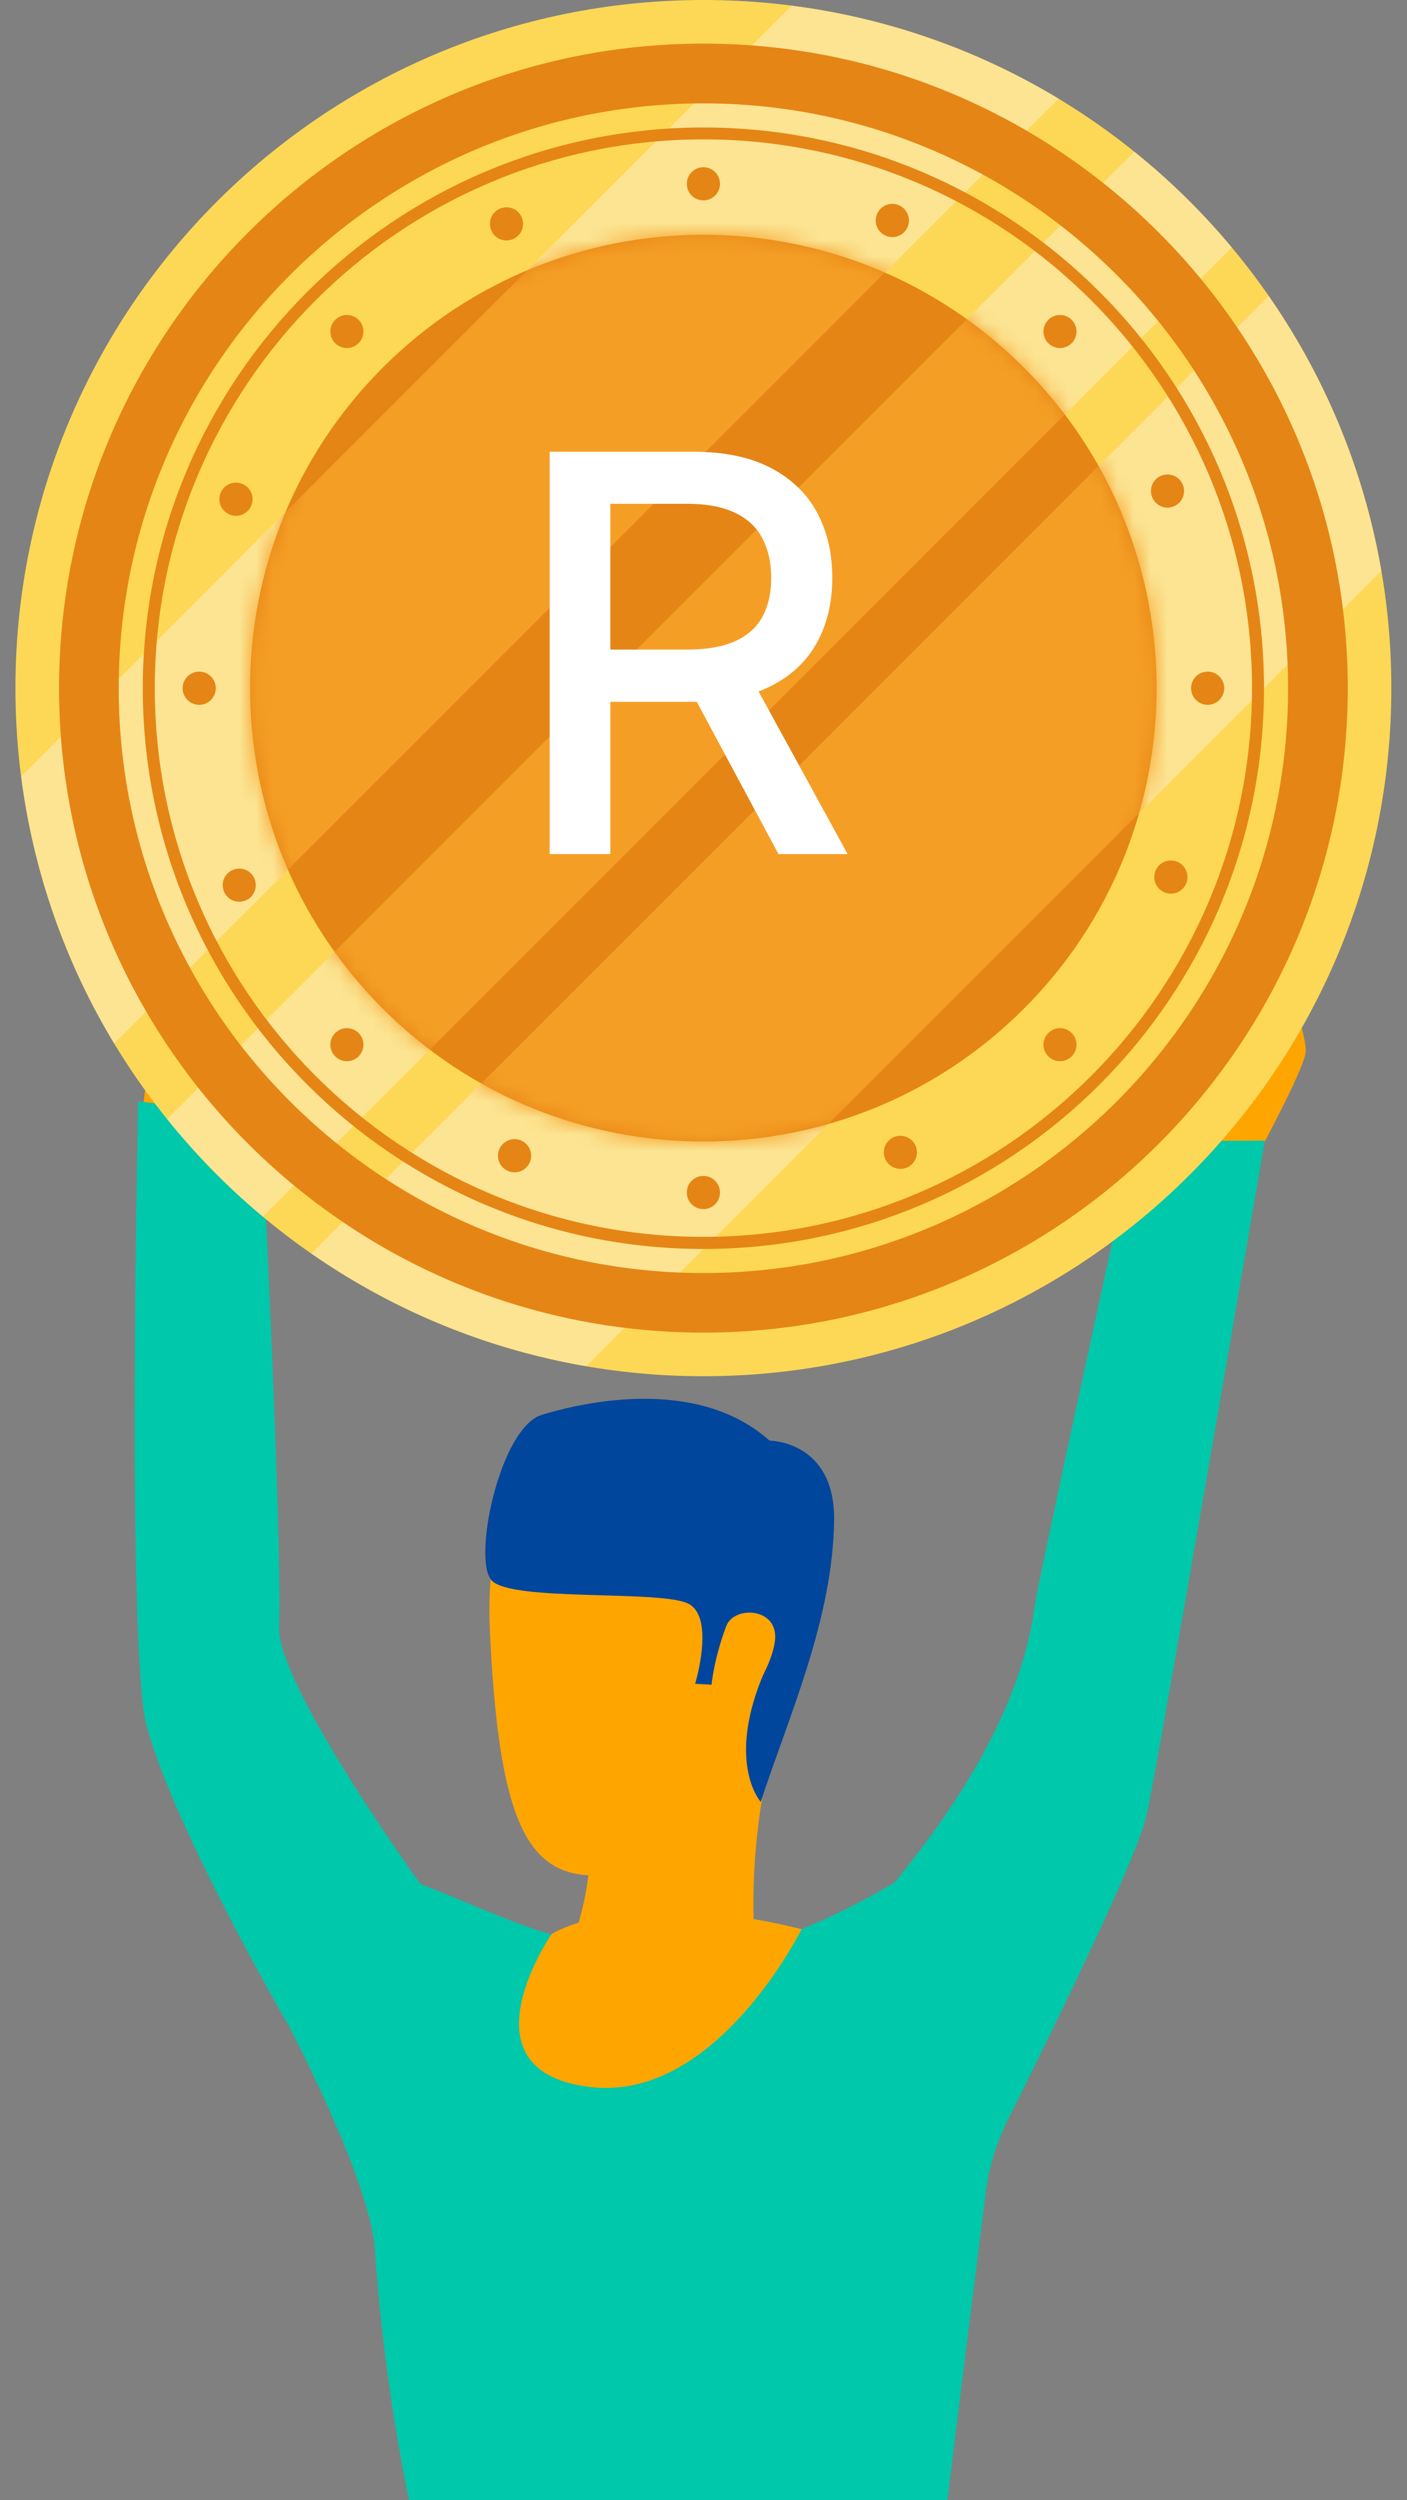 <svg width="85" height="151" viewBox="0 0 85 151" fill="none" xmlns="http://www.w3.org/2000/svg">
<rect x="0" y="0" width="85" height="151" fill="#808080" stroke="none"/>
<g clip-path="url(#clip0_2212_2647)">
<path d="M17.996 61.906C18.49 60.002 17.767 59.194 16.587 59.833C17.358 57.833 16.743 57.11 16.117 57.062C16.032 57.062 15.321 56.989 15.237 57.351C15.09 56.985 14.74 56.739 14.345 56.725C13.93 56.648 13.505 56.794 13.225 57.11C13.225 57.11 13.129 56.641 12.345 56.641C11.853 56.638 11.395 56.894 11.14 57.315C10.822 56.776 10.128 56.598 9.589 56.915C9.588 56.916 9.587 56.917 9.586 56.917C9.457 57.002 9.343 57.108 9.249 57.231C8.526 58.014 8.333 59.086 8.104 61.122C7.875 63.158 8.249 63.665 8.803 65.508L8.502 68.062L15.237 68.761L15.863 66.484C17 65.195 17.74 63.605 17.996 61.906Z" fill="#FFA500"/>
<path d="M69.227 58.673C68.964 59.081 68.769 59.528 68.649 59.998C68.649 59.998 68.649 60.878 68.577 61.493V61.962C68.3 62.797 68.166 63.673 68.179 64.553C68.179 65.758 68.866 69.782 68.866 69.782L72.48 69.855L75.432 70.782C75.432 70.782 78.806 64.589 78.878 63.553C78.89 63.449 78.89 63.344 78.878 63.24C78.775 62.545 78.601 61.863 78.36 61.204C78.36 61.023 77.938 59.276 77.468 59.035C76.939 58.746 76.299 58.746 75.769 59.035C75.057 58.71 74.269 58.589 73.492 58.685C72.772 58.324 71.923 58.324 71.203 58.685C71.203 58.685 69.806 58.107 69.227 58.673Z" fill="#FFA500"/>
<path d="M68.529 68.939C68.529 68.939 62.585 95.938 62.477 97.203C61.561 103.721 57.224 109.806 54.043 113.697C52.241 114.778 50.36 115.72 48.416 116.517C46.705 116.131 45.464 115.89 45.464 115.89L36.091 116.191C36.091 116.191 34.886 116.444 33.259 116.818C31.416 116.348 27.416 114.553 25.392 113.782C25.392 113.782 16.861 101.95 16.861 98.372V98.275C17.054 92.444 15.768 67.411 15.768 67.411L8.345 66.52C8.345 66.52 7.631 99.769 8.86 104.251C10.584 110.577 17.427 122.324 17.427 122.324C17.427 122.324 22.246 131.457 22.632 135.698C22.984 140.839 23.677 145.951 24.704 151H57.236C57.705 147.12 58.922 137.433 59.501 132.831C59.67 131.189 60.127 129.591 60.85 128.108C63.26 123.288 68.766 112.131 69.284 109.565C69.995 106.372 76.408 68.891 76.408 68.891L68.529 68.939Z" fill="#00C8AA"/>
<path d="M39.874 88.022C39.874 88.022 28.91 83.974 29.596 98.528C30.283 113.083 32.849 114.577 40.054 112.541C47.259 110.505 47.874 101.312 48.813 96.878C49.753 92.444 43.452 88.66 39.874 88.022Z" fill="#FFA500"/>
<path d="M34.343 118.469C34.343 118.469 40.042 123.083 45.525 115.854C45.44 112.025 45.923 108.204 46.958 104.517C48.645 99.034 35.488 111.818 35.488 111.818C35.586 112.281 35.606 112.758 35.548 113.228C35.461 113.992 35.321 114.749 35.127 115.493C34.621 117.36 34.729 117.035 34.343 118.469Z" fill="#FFA500"/>
<path d="M45.958 108.83C45.958 108.83 43.669 106.287 46.44 100.396C46.301 100.108 46.023 99.912 45.705 99.877C44.078 99.528 43.295 101.769 43.295 101.769L41.994 101.697C41.994 101.697 43.199 97.757 41.621 96.877C40.042 95.998 30.849 96.769 29.692 95.444C28.536 94.118 30.211 86.227 32.729 85.455C35.247 84.684 42.127 83.118 46.488 87.01C46.488 87.01 50.392 87.01 50.392 91.721C50.344 97.793 47.597 103.781 45.958 108.83Z" fill="#00469C"/>
<path d="M43.874 98.215C44.356 96.938 47.091 97.094 46.814 99.131C46.536 101.167 44.271 104.3 43.368 103.709C42.464 103.119 43.199 99.986 43.874 98.215Z" fill="#FFA500"/>
<path d="M48.428 116.517C48.428 116.517 43.295 126.903 35.729 126.059C28.162 125.216 32.548 117.974 33.319 116.818C33.271 116.818 37.813 113.902 48.428 116.517Z" fill="#FFA500"/>
</g>
<path d="M42.494 83.121C65.447 83.121 84.054 64.514 84.054 41.56C84.054 18.607 65.447 0 42.494 0C19.54 0 0.933 18.607 0.933 41.56C0.933 64.514 19.54 83.121 42.494 83.121Z" fill="#FDD856"/>
<path d="M1.286 46.891C2.036 52.732 3.983 58.201 6.9 63.022L63.955 5.967C59.135 3.056 53.665 1.103 47.825 0.353L1.286 46.891Z" fill="#FCE492"/>
<path d="M68.523 9.167L10.102 67.588C11.828 69.737 13.769 71.716 15.886 73.48L74.415 14.951C72.65 12.834 70.678 10.899 68.523 9.167Z" fill="#FCE492"/>
<path d="M83.443 34.485C82.397 28.392 80.028 22.753 76.638 17.876L18.809 75.705C23.686 79.095 29.325 81.464 35.418 82.51L83.443 34.485Z" fill="#FCE492"/>
<path d="M61.854 60.925C72.548 50.231 72.548 32.893 61.854 22.199C51.16 11.505 33.822 11.505 23.128 22.199C12.434 32.893 12.434 50.231 23.128 60.925C33.822 71.619 51.16 71.619 61.854 60.925Z" fill="#E58515"/>
<mask id="mask0_2212_2647" style="mask-type:luminance" maskUnits="userSpaceOnUse" x="15" y="14" width="55" height="55">
<path d="M61.855 60.925C72.548 50.23 72.548 32.892 61.855 22.198C51.16 11.504 33.822 11.504 23.128 22.198C12.434 32.892 12.434 50.23 23.128 60.924C33.822 71.618 51.16 71.618 61.855 60.925Z" fill="white"/>
</mask>
<g mask="url(#mask0_2212_2647)">
<path d="M1.286 46.891C2.036 52.732 3.983 58.201 6.9 63.021L63.955 5.967C59.135 3.056 53.665 1.102 47.825 0.353L1.286 46.891Z" fill="#F59E25"/>
<path d="M68.523 9.166L10.102 67.588C11.828 69.737 13.769 71.715 15.886 73.48L74.415 14.951C72.65 12.834 70.678 10.899 68.523 9.166Z" fill="#F59E25"/>
<path d="M83.443 34.484C82.397 28.392 80.028 22.752 76.638 17.875L18.809 75.705C23.686 79.095 29.325 81.464 35.418 82.51L83.443 34.484Z" fill="#F59E25"/>
</g>
<path d="M42.494 80.487C21.034 80.487 3.568 63.028 3.568 41.56C3.568 20.1 21.027 2.634 42.494 2.634C63.955 2.634 81.421 20.093 81.421 41.56C81.421 63.028 63.961 80.487 42.494 80.487ZM42.494 6.244C23.018 6.244 7.172 22.091 7.172 41.567C7.172 61.043 23.018 76.889 42.494 76.889C61.97 76.889 77.817 61.043 77.817 41.567C77.817 22.084 61.97 6.244 42.494 6.244Z" fill="#E58515"/>
<path d="M42.493 75.434C23.818 75.434 8.626 60.243 8.626 41.567C8.626 22.891 23.818 7.7 42.493 7.7C61.169 7.7 76.361 22.891 76.361 41.567C76.367 60.236 61.169 75.434 42.493 75.434ZM42.493 8.418C24.221 8.418 9.351 23.288 9.351 41.561C9.351 59.839 24.221 74.703 42.493 74.703C60.766 74.703 75.636 59.833 75.636 41.561C75.642 23.288 60.772 8.418 42.493 8.418Z" fill="#E58515"/>
<path d="M42.494 10.1C41.939 10.1 41.492 10.547 41.492 11.101C41.492 11.656 41.939 12.103 42.494 12.103C43.048 12.103 43.495 11.656 43.495 11.101C43.495 10.547 43.048 10.1 42.494 10.1Z" fill="#E58515"/>
<path d="M63.331 19.317C62.94 19.708 62.94 20.338 63.331 20.729C63.721 21.119 64.351 21.119 64.742 20.729C65.132 20.338 65.132 19.708 64.742 19.317C64.351 18.927 63.721 18.927 63.331 19.317Z" fill="#E58515"/>
<path d="M72.957 40.564C72.403 40.564 71.956 41.011 71.956 41.566C71.956 42.12 72.403 42.568 72.957 42.568C73.512 42.568 73.959 42.12 73.959 41.566C73.959 41.011 73.506 40.564 72.957 40.564Z" fill="#E58515"/>
<path d="M63.331 62.39C62.94 62.781 62.94 63.411 63.331 63.801C63.721 64.192 64.351 64.192 64.742 63.801C65.132 63.411 65.132 62.781 64.742 62.39C64.351 61.999 63.721 61.999 63.331 62.39Z" fill="#E58515"/>
<path d="M42.494 71.023C41.939 71.023 41.492 71.471 41.492 72.025C41.492 72.58 41.939 73.027 42.494 73.027C43.048 73.027 43.495 72.58 43.495 72.025C43.495 71.471 43.048 71.023 42.494 71.023Z" fill="#E58515"/>
<path d="M20.251 62.39C19.861 62.781 19.861 63.411 20.251 63.801C20.642 64.192 21.272 64.192 21.663 63.801C22.053 63.411 22.053 62.781 21.663 62.39C21.272 61.999 20.642 61.999 20.251 62.39Z" fill="#E58515"/>
<path d="M12.034 40.564C11.48 40.564 11.033 41.011 11.033 41.566C11.033 42.12 11.48 42.568 12.034 42.568C12.589 42.568 13.036 42.12 13.036 41.566C13.036 41.011 12.589 40.564 12.034 40.564Z" fill="#E58515"/>
<path d="M20.251 19.317C19.861 19.708 19.861 20.338 20.251 20.729C20.642 21.119 21.272 21.119 21.663 20.729C22.053 20.338 22.053 19.708 21.663 19.317C21.272 18.927 20.642 18.927 20.251 19.317Z" fill="#E58515"/>
<path d="M54.837 13.691C55.045 13.181 54.799 12.595 54.282 12.387C53.772 12.179 53.186 12.425 52.978 12.941C52.77 13.458 53.016 14.038 53.533 14.246C54.049 14.454 54.629 14.208 54.837 13.691Z" fill="#E58515"/>
<path d="M70.922 30.577C71.433 30.363 71.666 29.777 71.452 29.267C71.237 28.756 70.652 28.523 70.141 28.737C69.631 28.951 69.398 29.537 69.612 30.048C69.832 30.558 70.418 30.798 70.922 30.577Z" fill="#E58515"/>
<path d="M71.111 52.044C70.6 51.836 70.014 52.081 69.806 52.598C69.599 53.108 69.844 53.694 70.361 53.902C70.871 54.11 71.457 53.864 71.665 53.348C71.873 52.831 71.621 52.252 71.111 52.044Z" fill="#E58515"/>
<path d="M54.005 68.678C53.494 68.892 53.261 69.478 53.475 69.989C53.689 70.499 54.275 70.732 54.786 70.518C55.296 70.304 55.529 69.718 55.315 69.208C55.101 68.704 54.515 68.464 54.005 68.678Z" fill="#E58515"/>
<path d="M31.46 68.874C30.95 68.666 30.364 68.912 30.156 69.429C29.948 69.939 30.194 70.525 30.711 70.733C31.221 70.941 31.807 70.695 32.015 70.179C32.223 69.662 31.971 69.082 31.46 68.874Z" fill="#E58515"/>
<path d="M14.063 52.542C13.553 52.757 13.32 53.342 13.534 53.853C13.748 54.363 14.334 54.596 14.845 54.382C15.355 54.168 15.588 53.582 15.374 53.072C15.16 52.561 14.574 52.328 14.063 52.542Z" fill="#E58515"/>
<path d="M13.881 31.082C14.391 31.29 14.977 31.044 15.185 30.527C15.393 30.017 15.147 29.431 14.631 29.223C14.12 29.015 13.534 29.261 13.326 29.778C13.118 30.288 13.364 30.874 13.881 31.082Z" fill="#E58515"/>
<path d="M30.988 14.441C31.499 14.227 31.732 13.641 31.518 13.13C31.303 12.62 30.718 12.387 30.207 12.601C29.697 12.815 29.464 13.401 29.678 13.912C29.892 14.422 30.478 14.662 30.988 14.441Z" fill="#E58515"/>
<path d="M33.206 51.584V27.283H41.868C43.75 27.283 45.313 27.607 46.554 28.256C47.804 28.905 48.738 29.802 49.355 30.95C49.972 32.089 50.28 33.406 50.28 34.901C50.28 36.388 49.968 37.697 49.343 38.828C48.726 39.951 47.792 40.825 46.543 41.45C45.301 42.075 43.738 42.388 41.856 42.388H35.294V39.232H41.523C42.71 39.232 43.675 39.062 44.419 38.721C45.17 38.381 45.72 37.887 46.068 37.238C46.416 36.59 46.59 35.81 46.59 34.901C46.59 33.983 46.412 33.188 46.056 32.516C45.708 31.843 45.158 31.329 44.407 30.973C43.663 30.609 42.686 30.427 41.476 30.427H36.872V51.584H33.206ZM45.202 40.62L51.206 51.584H47.029L41.144 40.62H45.202Z" fill="white"/>
<defs>
<clipPath id="clip0_2212_2647">
<rect width="70.851" height="94.36" fill="white" transform="translate(8.036 56.64)"/>
</clipPath>
</defs>
</svg>
